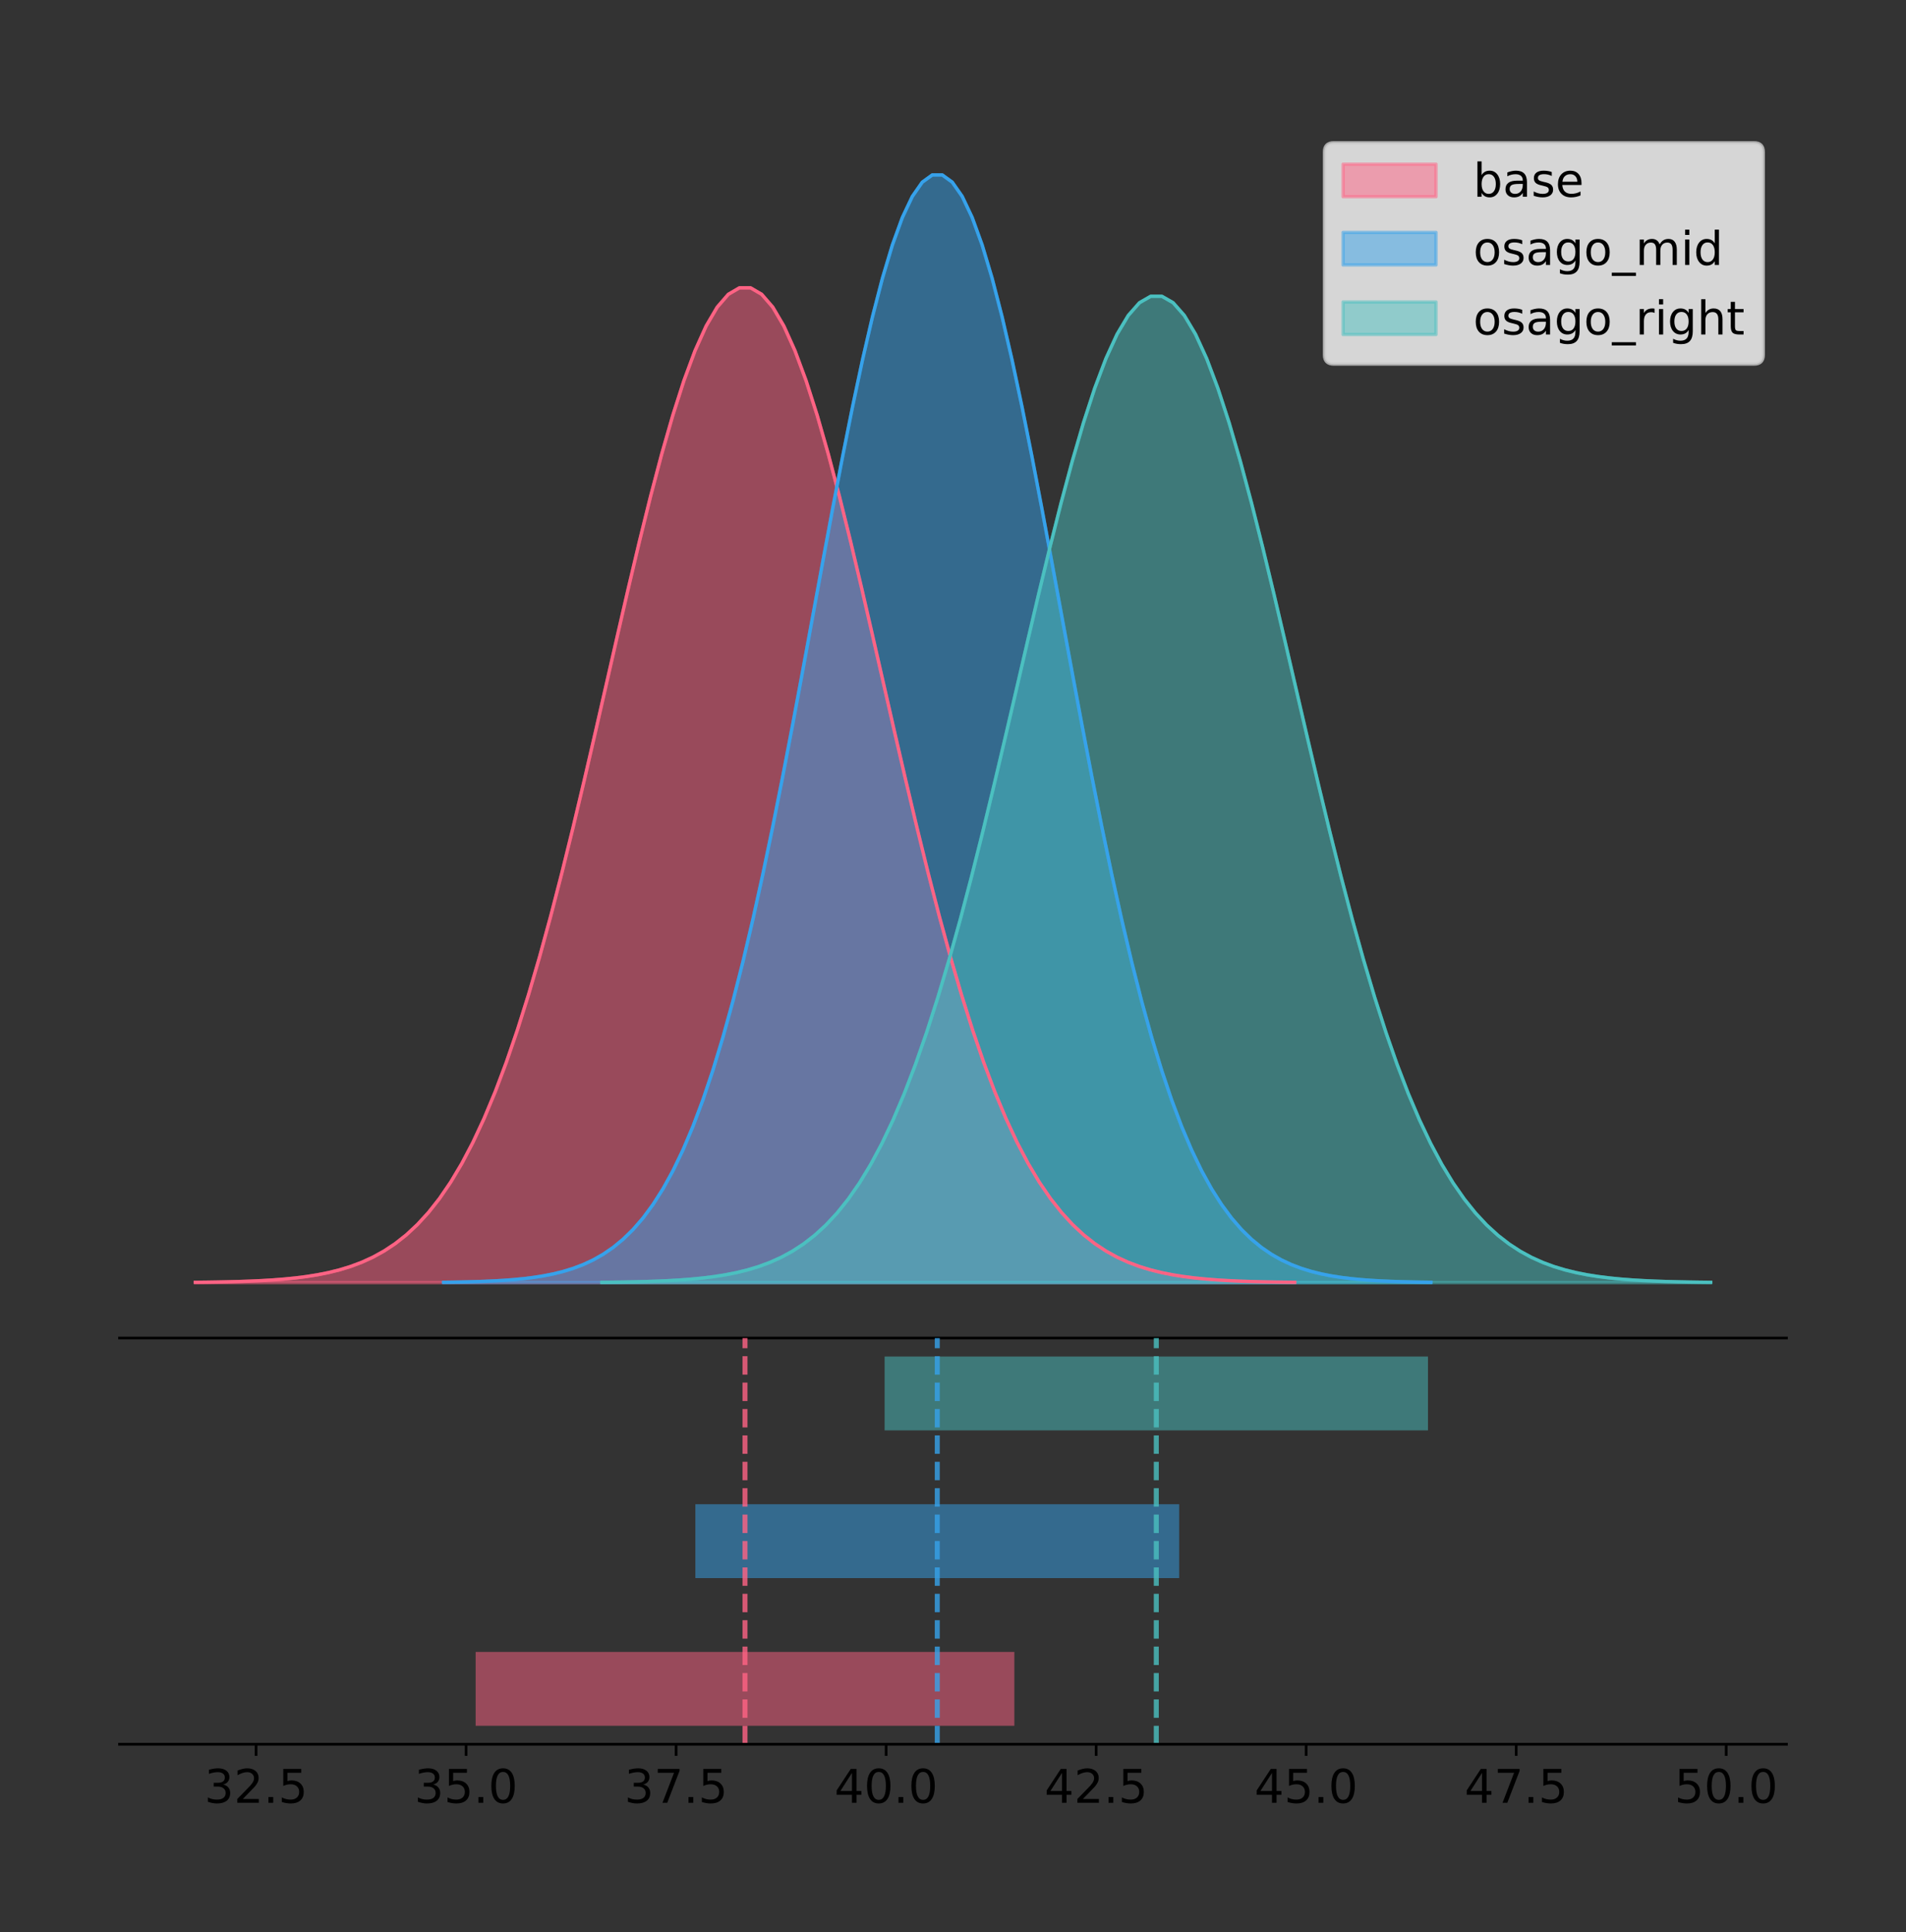 <?xml version="1.0" encoding="utf-8" standalone="no"?>
<!DOCTYPE svg PUBLIC "-//W3C//DTD SVG 1.1//EN"
  "http://www.w3.org/Graphics/SVG/1.1/DTD/svg11.dtd">
<!-- Created with matplotlib (https://matplotlib.org/) -->
<svg height="581.789pt" version="1.1" viewBox="0 0 574.2 581.789" width="574.2pt" xmlns="http://www.w3.org/2000/svg" xmlns:xlink="http://www.w3.org/1999/xlink">
 <rect x="0" y="0" width="574.2" height="581.789" fill="#333333" stroke="none"/>
 <defs>
  <style type="text/css">
*{stroke-linecap:butt;stroke-linejoin:round;}
  </style>
 </defs>
 <g id="figure_1">
  <g id="patch_1">
   <path d="M 0 581.789 
L 574.2 581.789 
L 574.2 0 
L 0 0 
z
" style="fill:none;"/>
  </g>
  <g id="axes_1">
   <g id="patch_2">
    <path d="M 36 402.93 
L 538.2 402.93 
L 538.2 36 
L 36 36 
z
" style="fill:none;"/>
   </g>
   <g id="PolyCollection_1">
    <defs>
     <path d="M 58.827 -195.538 
L 58.827 -195.639 
L 62.173 -195.677 
L 65.519 -195.728 
L 68.864 -195.796 
L 72.21 -195.886 
L 75.555 -196.005 
L 78.901 -196.16 
L 82.247 -196.362 
L 85.592 -196.621 
L 88.938 -196.954 
L 92.284 -197.377 
L 95.629 -197.91 
L 98.975 -198.578 
L 102.321 -199.409 
L 105.666 -200.434 
L 109.012 -201.692 
L 112.357 -203.221 
L 115.703 -205.069 
L 119.049 -207.284 
L 122.394 -209.92 
L 125.74 -213.032 
L 129.086 -216.679 
L 132.431 -220.92 
L 135.777 -225.814 
L 139.122 -231.417 
L 142.468 -237.779 
L 145.814 -244.946 
L 149.159 -252.953 
L 152.505 -261.822 
L 155.851 -271.565 
L 159.196 -282.171 
L 162.542 -293.615 
L 165.888 -305.848 
L 169.233 -318.799 
L 172.579 -332.374 
L 175.924 -346.455 
L 179.27 -360.902 
L 182.616 -375.553 
L 185.961 -390.226 
L 189.307 -404.725 
L 192.653 -418.84 
L 195.998 -432.357 
L 199.344 -445.057 
L 202.69 -456.727 
L 206.035 -467.163 
L 209.381 -476.178 
L 212.726 -483.605 
L 216.072 -489.304 
L 219.418 -493.166 
L 222.763 -495.116 
L 226.109 -495.116 
L 229.455 -493.166 
L 232.8 -489.304 
L 236.146 -483.605 
L 239.491 -476.178 
L 242.837 -467.163 
L 246.183 -456.727 
L 249.528 -445.057 
L 252.874 -432.357 
L 256.22 -418.84 
L 259.565 -404.725 
L 262.911 -390.226 
L 266.257 -375.553 
L 269.602 -360.902 
L 272.948 -346.455 
L 276.293 -332.374 
L 279.639 -318.799 
L 282.985 -305.848 
L 286.33 -293.615 
L 289.676 -282.171 
L 293.022 -271.565 
L 296.367 -261.822 
L 299.713 -252.953 
L 303.059 -244.946 
L 306.404 -237.779 
L 309.75 -231.417 
L 313.095 -225.814 
L 316.441 -220.92 
L 319.787 -216.679 
L 323.132 -213.032 
L 326.478 -209.92 
L 329.824 -207.284 
L 333.169 -205.069 
L 336.515 -203.221 
L 339.86 -201.692 
L 343.206 -200.434 
L 346.552 -199.409 
L 349.897 -198.578 
L 353.243 -197.91 
L 356.589 -197.377 
L 359.934 -196.954 
L 363.28 -196.621 
L 366.626 -196.362 
L 369.971 -196.16 
L 373.317 -196.005 
L 376.662 -195.886 
L 380.008 -195.796 
L 383.354 -195.728 
L 386.699 -195.677 
L 390.045 -195.639 
L 390.045 -195.538 
L 390.045 -195.538 
L 386.699 -195.538 
L 383.354 -195.538 
L 380.008 -195.538 
L 376.662 -195.538 
L 373.317 -195.538 
L 369.971 -195.538 
L 366.626 -195.538 
L 363.28 -195.538 
L 359.934 -195.538 
L 356.589 -195.538 
L 353.243 -195.538 
L 349.897 -195.538 
L 346.552 -195.538 
L 343.206 -195.538 
L 339.86 -195.538 
L 336.515 -195.538 
L 333.169 -195.538 
L 329.824 -195.538 
L 326.478 -195.538 
L 323.132 -195.538 
L 319.787 -195.538 
L 316.441 -195.538 
L 313.095 -195.538 
L 309.75 -195.538 
L 306.404 -195.538 
L 303.059 -195.538 
L 299.713 -195.538 
L 296.367 -195.538 
L 293.022 -195.538 
L 289.676 -195.538 
L 286.33 -195.538 
L 282.985 -195.538 
L 279.639 -195.538 
L 276.293 -195.538 
L 272.948 -195.538 
L 269.602 -195.538 
L 266.257 -195.538 
L 262.911 -195.538 
L 259.565 -195.538 
L 256.22 -195.538 
L 252.874 -195.538 
L 249.528 -195.538 
L 246.183 -195.538 
L 242.837 -195.538 
L 239.491 -195.538 
L 236.146 -195.538 
L 232.8 -195.538 
L 229.455 -195.538 
L 226.109 -195.538 
L 222.763 -195.538 
L 219.418 -195.538 
L 216.072 -195.538 
L 212.726 -195.538 
L 209.381 -195.538 
L 206.035 -195.538 
L 202.69 -195.538 
L 199.344 -195.538 
L 195.998 -195.538 
L 192.653 -195.538 
L 189.307 -195.538 
L 185.961 -195.538 
L 182.616 -195.538 
L 179.27 -195.538 
L 175.924 -195.538 
L 172.579 -195.538 
L 169.233 -195.538 
L 165.888 -195.538 
L 162.542 -195.538 
L 159.196 -195.538 
L 155.851 -195.538 
L 152.505 -195.538 
L 149.159 -195.538 
L 145.814 -195.538 
L 142.468 -195.538 
L 139.122 -195.538 
L 135.777 -195.538 
L 132.431 -195.538 
L 129.086 -195.538 
L 125.74 -195.538 
L 122.394 -195.538 
L 119.049 -195.538 
L 115.703 -195.538 
L 112.357 -195.538 
L 109.012 -195.538 
L 105.666 -195.538 
L 102.321 -195.538 
L 98.975 -195.538 
L 95.629 -195.538 
L 92.284 -195.538 
L 88.938 -195.538 
L 85.592 -195.538 
L 82.247 -195.538 
L 78.901 -195.538 
L 75.555 -195.538 
L 72.21 -195.538 
L 68.864 -195.538 
L 65.519 -195.538 
L 62.173 -195.538 
L 58.827 -195.538 
z
" id="me8f9925a79" style="stroke:#ff6384;stroke-opacity:0.5;"/>
    </defs>
    <g clip-path="url(#pe15a291068)">
     <use style="fill:#ff6384;fill-opacity:0.5;stroke:#ff6384;stroke-opacity:0.5;" x="0" xlink:href="#me8f9925a79" y="581.789"/>
    </g>
   </g>
   <g id="PolyCollection_2">
    <defs>
     <path d="M 133.63 -195.538 
L 133.63 -195.65 
L 136.634 -195.692 
L 139.639 -195.749 
L 142.644 -195.825 
L 145.648 -195.925 
L 148.653 -196.058 
L 151.658 -196.23 
L 154.662 -196.455 
L 157.667 -196.744 
L 160.672 -197.115 
L 163.676 -197.585 
L 166.681 -198.179 
L 169.686 -198.923 
L 172.69 -199.848 
L 175.695 -200.99 
L 178.7 -202.39 
L 181.704 -204.093 
L 184.709 -206.151 
L 187.714 -208.617 
L 190.718 -211.552 
L 193.723 -215.017 
L 196.728 -219.078 
L 199.732 -223.801 
L 202.737 -229.25 
L 205.742 -235.488 
L 208.746 -242.572 
L 211.751 -250.552 
L 214.756 -259.468 
L 217.76 -269.344 
L 220.765 -280.192 
L 223.77 -292.002 
L 226.774 -304.744 
L 229.779 -318.365 
L 232.784 -332.786 
L 235.788 -347.901 
L 238.793 -363.58 
L 241.798 -379.667 
L 244.802 -395.98 
L 247.807 -412.318 
L 250.812 -428.462 
L 253.816 -444.18 
L 256.821 -459.23 
L 259.826 -473.372 
L 262.83 -486.366 
L 265.835 -497.987 
L 268.84 -508.025 
L 271.845 -516.294 
L 274.849 -522.64 
L 277.854 -526.94 
L 280.859 -529.111 
L 283.863 -529.111 
L 286.868 -526.94 
L 289.873 -522.64 
L 292.877 -516.294 
L 295.882 -508.025 
L 298.887 -497.987 
L 301.891 -486.366 
L 304.896 -473.372 
L 307.901 -459.23 
L 310.905 -444.18 
L 313.91 -428.462 
L 316.915 -412.318 
L 319.919 -395.98 
L 322.924 -379.667 
L 325.929 -363.58 
L 328.933 -347.901 
L 331.938 -332.786 
L 334.943 -318.365 
L 337.947 -304.744 
L 340.952 -292.002 
L 343.957 -280.192 
L 346.961 -269.344 
L 349.966 -259.468 
L 352.971 -250.552 
L 355.975 -242.572 
L 358.98 -235.488 
L 361.985 -229.25 
L 364.989 -223.801 
L 367.994 -219.078 
L 370.999 -215.017 
L 374.003 -211.552 
L 377.008 -208.617 
L 380.013 -206.151 
L 383.017 -204.093 
L 386.022 -202.39 
L 389.027 -200.99 
L 392.031 -199.848 
L 395.036 -198.923 
L 398.041 -198.179 
L 401.045 -197.585 
L 404.05 -197.115 
L 407.055 -196.744 
L 410.059 -196.455 
L 413.064 -196.23 
L 416.069 -196.058 
L 419.073 -195.925 
L 422.078 -195.825 
L 425.083 -195.749 
L 428.087 -195.692 
L 431.092 -195.65 
L 431.092 -195.538 
L 431.092 -195.538 
L 428.087 -195.538 
L 425.083 -195.538 
L 422.078 -195.538 
L 419.073 -195.538 
L 416.069 -195.538 
L 413.064 -195.538 
L 410.059 -195.538 
L 407.055 -195.538 
L 404.05 -195.538 
L 401.045 -195.538 
L 398.041 -195.538 
L 395.036 -195.538 
L 392.031 -195.538 
L 389.027 -195.538 
L 386.022 -195.538 
L 383.017 -195.538 
L 380.013 -195.538 
L 377.008 -195.538 
L 374.003 -195.538 
L 370.999 -195.538 
L 367.994 -195.538 
L 364.989 -195.538 
L 361.985 -195.538 
L 358.98 -195.538 
L 355.975 -195.538 
L 352.971 -195.538 
L 349.966 -195.538 
L 346.961 -195.538 
L 343.957 -195.538 
L 340.952 -195.538 
L 337.947 -195.538 
L 334.943 -195.538 
L 331.938 -195.538 
L 328.933 -195.538 
L 325.929 -195.538 
L 322.924 -195.538 
L 319.919 -195.538 
L 316.915 -195.538 
L 313.91 -195.538 
L 310.905 -195.538 
L 307.901 -195.538 
L 304.896 -195.538 
L 301.891 -195.538 
L 298.887 -195.538 
L 295.882 -195.538 
L 292.877 -195.538 
L 289.873 -195.538 
L 286.868 -195.538 
L 283.863 -195.538 
L 280.859 -195.538 
L 277.854 -195.538 
L 274.849 -195.538 
L 271.845 -195.538 
L 268.84 -195.538 
L 265.835 -195.538 
L 262.83 -195.538 
L 259.826 -195.538 
L 256.821 -195.538 
L 253.816 -195.538 
L 250.812 -195.538 
L 247.807 -195.538 
L 244.802 -195.538 
L 241.798 -195.538 
L 238.793 -195.538 
L 235.788 -195.538 
L 232.784 -195.538 
L 229.779 -195.538 
L 226.774 -195.538 
L 223.77 -195.538 
L 220.765 -195.538 
L 217.76 -195.538 
L 214.756 -195.538 
L 211.751 -195.538 
L 208.746 -195.538 
L 205.742 -195.538 
L 202.737 -195.538 
L 199.732 -195.538 
L 196.728 -195.538 
L 193.723 -195.538 
L 190.718 -195.538 
L 187.714 -195.538 
L 184.709 -195.538 
L 181.704 -195.538 
L 178.7 -195.538 
L 175.695 -195.538 
L 172.69 -195.538 
L 169.686 -195.538 
L 166.681 -195.538 
L 163.676 -195.538 
L 160.672 -195.538 
L 157.667 -195.538 
L 154.662 -195.538 
L 151.658 -195.538 
L 148.653 -195.538 
L 145.648 -195.538 
L 142.644 -195.538 
L 139.639 -195.538 
L 136.634 -195.538 
L 133.63 -195.538 
z
" id="m070a7e63ef" style="stroke:#36a2eb;stroke-opacity:0.5;"/>
    </defs>
    <g clip-path="url(#pe15a291068)">
     <use style="fill:#36a2eb;fill-opacity:0.5;stroke:#36a2eb;stroke-opacity:0.5;" x="0" xlink:href="#m070a7e63ef" y="581.789"/>
    </g>
   </g>
   <g id="PolyCollection_3">
    <defs>
     <path d="M 181.315 -195.538 
L 181.315 -195.638 
L 184.689 -195.675 
L 188.063 -195.726 
L 191.438 -195.793 
L 194.812 -195.883 
L 198.186 -196.001 
L 201.56 -196.155 
L 204.935 -196.355 
L 208.309 -196.612 
L 211.683 -196.942 
L 215.058 -197.361 
L 218.432 -197.89 
L 221.806 -198.552 
L 225.181 -199.376 
L 228.555 -200.393 
L 231.929 -201.639 
L 235.304 -203.156 
L 238.678 -204.988 
L 242.052 -207.184 
L 245.427 -209.797 
L 248.801 -212.883 
L 252.175 -216.499 
L 255.55 -220.705 
L 258.924 -225.557 
L 262.298 -231.112 
L 265.673 -237.42 
L 269.047 -244.526 
L 272.421 -252.464 
L 275.796 -261.259 
L 279.17 -270.918 
L 282.544 -281.435 
L 285.919 -292.781 
L 289.293 -304.91 
L 292.667 -317.751 
L 296.042 -331.21 
L 299.416 -345.172 
L 302.79 -359.496 
L 306.165 -374.022 
L 309.539 -388.57 
L 312.913 -402.946 
L 316.288 -416.941 
L 319.662 -430.343 
L 323.036 -442.935 
L 326.411 -454.506 
L 329.785 -464.854 
L 333.159 -473.792 
L 336.533 -481.156 
L 339.908 -486.806 
L 343.282 -490.635 
L 346.656 -492.568 
L 350.031 -492.568 
L 353.405 -490.635 
L 356.779 -486.806 
L 360.154 -481.156 
L 363.528 -473.792 
L 366.902 -464.854 
L 370.277 -454.506 
L 373.651 -442.935 
L 377.025 -430.343 
L 380.4 -416.941 
L 383.774 -402.946 
L 387.148 -388.57 
L 390.523 -374.022 
L 393.897 -359.496 
L 397.271 -345.172 
L 400.646 -331.21 
L 404.02 -317.751 
L 407.394 -304.91 
L 410.769 -292.781 
L 414.143 -281.435 
L 417.517 -270.918 
L 420.892 -261.259 
L 424.266 -252.464 
L 427.64 -244.526 
L 431.015 -237.42 
L 434.389 -231.112 
L 437.763 -225.557 
L 441.138 -220.705 
L 444.512 -216.499 
L 447.886 -212.883 
L 451.261 -209.797 
L 454.635 -207.184 
L 458.009 -204.988 
L 461.384 -203.156 
L 464.758 -201.639 
L 468.132 -200.393 
L 471.506 -199.376 
L 474.881 -198.552 
L 478.255 -197.89 
L 481.629 -197.361 
L 485.004 -196.942 
L 488.378 -196.612 
L 491.752 -196.355 
L 495.127 -196.155 
L 498.501 -196.001 
L 501.875 -195.883 
L 505.25 -195.793 
L 508.624 -195.726 
L 511.998 -195.675 
L 515.373 -195.638 
L 515.373 -195.538 
L 515.373 -195.538 
L 511.998 -195.538 
L 508.624 -195.538 
L 505.25 -195.538 
L 501.875 -195.538 
L 498.501 -195.538 
L 495.127 -195.538 
L 491.752 -195.538 
L 488.378 -195.538 
L 485.004 -195.538 
L 481.629 -195.538 
L 478.255 -195.538 
L 474.881 -195.538 
L 471.506 -195.538 
L 468.132 -195.538 
L 464.758 -195.538 
L 461.384 -195.538 
L 458.009 -195.538 
L 454.635 -195.538 
L 451.261 -195.538 
L 447.886 -195.538 
L 444.512 -195.538 
L 441.138 -195.538 
L 437.763 -195.538 
L 434.389 -195.538 
L 431.015 -195.538 
L 427.64 -195.538 
L 424.266 -195.538 
L 420.892 -195.538 
L 417.517 -195.538 
L 414.143 -195.538 
L 410.769 -195.538 
L 407.394 -195.538 
L 404.02 -195.538 
L 400.646 -195.538 
L 397.271 -195.538 
L 393.897 -195.538 
L 390.523 -195.538 
L 387.148 -195.538 
L 383.774 -195.538 
L 380.4 -195.538 
L 377.025 -195.538 
L 373.651 -195.538 
L 370.277 -195.538 
L 366.902 -195.538 
L 363.528 -195.538 
L 360.154 -195.538 
L 356.779 -195.538 
L 353.405 -195.538 
L 350.031 -195.538 
L 346.656 -195.538 
L 343.282 -195.538 
L 339.908 -195.538 
L 336.533 -195.538 
L 333.159 -195.538 
L 329.785 -195.538 
L 326.411 -195.538 
L 323.036 -195.538 
L 319.662 -195.538 
L 316.288 -195.538 
L 312.913 -195.538 
L 309.539 -195.538 
L 306.165 -195.538 
L 302.79 -195.538 
L 299.416 -195.538 
L 296.042 -195.538 
L 292.667 -195.538 
L 289.293 -195.538 
L 285.919 -195.538 
L 282.544 -195.538 
L 279.17 -195.538 
L 275.796 -195.538 
L 272.421 -195.538 
L 269.047 -195.538 
L 265.673 -195.538 
L 262.298 -195.538 
L 258.924 -195.538 
L 255.55 -195.538 
L 252.175 -195.538 
L 248.801 -195.538 
L 245.427 -195.538 
L 242.052 -195.538 
L 238.678 -195.538 
L 235.304 -195.538 
L 231.929 -195.538 
L 228.555 -195.538 
L 225.181 -195.538 
L 221.806 -195.538 
L 218.432 -195.538 
L 215.058 -195.538 
L 211.683 -195.538 
L 208.309 -195.538 
L 204.935 -195.538 
L 201.56 -195.538 
L 198.186 -195.538 
L 194.812 -195.538 
L 191.438 -195.538 
L 188.063 -195.538 
L 184.689 -195.538 
L 181.315 -195.538 
z
" id="m2593c52a0b" style="stroke:#4bc0c0;stroke-opacity:0.5;"/>
    </defs>
    <g clip-path="url(#pe15a291068)">
     <use style="fill:#4bc0c0;fill-opacity:0.5;stroke:#4bc0c0;stroke-opacity:0.5;" x="0" xlink:href="#m2593c52a0b" y="581.789"/>
    </g>
   </g>
   <g id="line2d_1">
    <path clip-path="url(#pe15a291068)" d="M 58.827 386.151 
L 62.173 386.113 
L 65.519 386.062 
L 68.864 385.994 
L 72.21 385.904 
L 75.555 385.785 
L 78.901 385.629 
L 82.247 385.428 
L 85.592 385.168 
L 88.938 384.835 
L 92.284 384.413 
L 95.629 383.879 
L 98.975 383.211 
L 102.321 382.381 
L 105.666 381.355 
L 109.012 380.098 
L 112.357 378.568 
L 115.703 376.72 
L 119.049 374.505 
L 122.394 371.87 
L 125.74 368.758 
L 129.086 365.11 
L 132.431 360.869 
L 135.777 355.975 
L 139.122 350.373 
L 142.468 344.01 
L 145.814 336.844 
L 149.159 328.837 
L 152.505 319.967 
L 155.851 310.225 
L 159.196 299.618 
L 162.542 288.174 
L 165.888 275.942 
L 169.233 262.991 
L 172.579 249.416 
L 175.924 235.335 
L 179.27 220.888 
L 182.616 206.237 
L 185.961 191.564 
L 189.307 177.065 
L 192.653 162.949 
L 195.998 149.433 
L 199.344 136.732 
L 202.69 125.062 
L 206.035 114.626 
L 209.381 105.611 
L 212.726 98.184 
L 216.072 92.485 
L 219.418 88.624 
L 222.763 86.674 
L 226.109 86.674 
L 229.455 88.624 
L 232.8 92.485 
L 236.146 98.184 
L 239.491 105.611 
L 242.837 114.626 
L 246.183 125.062 
L 249.528 136.732 
L 252.874 149.433 
L 256.22 162.949 
L 259.565 177.065 
L 262.911 191.564 
L 266.257 206.237 
L 269.602 220.888 
L 272.948 235.335 
L 276.293 249.416 
L 279.639 262.991 
L 282.985 275.942 
L 286.33 288.174 
L 289.676 299.618 
L 293.022 310.225 
L 296.367 319.967 
L 299.713 328.837 
L 303.059 336.844 
L 306.404 344.01 
L 309.75 350.373 
L 313.095 355.975 
L 316.441 360.869 
L 319.787 365.11 
L 323.132 368.758 
L 326.478 371.87 
L 329.824 374.505 
L 333.169 376.72 
L 336.515 378.568 
L 339.86 380.098 
L 343.206 381.355 
L 346.552 382.381 
L 349.897 383.211 
L 353.243 383.879 
L 356.589 384.413 
L 359.934 384.835 
L 363.28 385.168 
L 366.626 385.428 
L 369.971 385.629 
L 373.317 385.785 
L 376.662 385.904 
L 380.008 385.994 
L 383.354 386.062 
L 386.699 386.113 
L 390.045 386.151 
" style="fill:none;stroke:#ff6384;stroke-linecap:square;"/>
   </g>
   <g id="line2d_2">
    <path clip-path="url(#pe15a291068)" d="M 133.63 386.139 
L 136.634 386.097 
L 139.639 386.04 
L 142.644 385.965 
L 145.648 385.864 
L 148.653 385.732 
L 151.658 385.559 
L 154.662 385.334 
L 157.667 385.045 
L 160.672 384.675 
L 163.676 384.204 
L 166.681 383.61 
L 169.686 382.867 
L 172.69 381.941 
L 175.695 380.799 
L 178.7 379.399 
L 181.704 377.696 
L 184.709 375.639 
L 187.714 373.172 
L 190.718 370.238 
L 193.723 366.772 
L 196.728 362.711 
L 199.732 357.989 
L 202.737 352.539 
L 205.742 346.301 
L 208.746 339.217 
L 211.751 331.237 
L 214.756 322.322 
L 217.76 312.445 
L 220.765 301.597 
L 223.77 289.787 
L 226.774 277.045 
L 229.779 263.424 
L 232.784 249.004 
L 235.788 233.888 
L 238.793 218.209 
L 241.798 202.123 
L 244.802 185.809 
L 247.807 169.471 
L 250.812 153.327 
L 253.816 137.61 
L 256.821 122.559 
L 259.826 108.418 
L 262.83 95.423 
L 265.835 83.803 
L 268.84 73.765 
L 271.845 65.495 
L 274.849 59.15 
L 277.854 54.85 
L 280.859 52.679 
L 283.863 52.679 
L 286.868 54.85 
L 289.873 59.15 
L 292.877 65.495 
L 295.882 73.765 
L 298.887 83.803 
L 301.891 95.423 
L 304.896 108.418 
L 307.901 122.559 
L 310.905 137.61 
L 313.91 153.327 
L 316.915 169.471 
L 319.919 185.809 
L 322.924 202.123 
L 325.929 218.209 
L 328.933 233.888 
L 331.938 249.004 
L 334.943 263.424 
L 337.947 277.045 
L 340.952 289.787 
L 343.957 301.597 
L 346.961 312.445 
L 349.966 322.322 
L 352.971 331.237 
L 355.975 339.217 
L 358.98 346.301 
L 361.985 352.539 
L 364.989 357.989 
L 367.994 362.711 
L 370.999 366.772 
L 374.003 370.238 
L 377.008 373.172 
L 380.013 375.639 
L 383.017 377.696 
L 386.022 379.399 
L 389.027 380.799 
L 392.031 381.941 
L 395.036 382.867 
L 398.041 383.61 
L 401.045 384.204 
L 404.05 384.675 
L 407.055 385.045 
L 410.059 385.334 
L 413.064 385.559 
L 416.069 385.732 
L 419.073 385.864 
L 422.078 385.965 
L 425.083 386.04 
L 428.087 386.097 
L 431.092 386.139 
" style="fill:none;stroke:#36a2eb;stroke-linecap:square;"/>
   </g>
   <g id="line2d_3">
    <path clip-path="url(#pe15a291068)" d="M 181.315 386.152 
L 184.689 386.114 
L 188.063 386.063 
L 191.438 385.996 
L 194.812 385.907 
L 198.186 385.789 
L 201.56 385.635 
L 204.935 385.435 
L 208.309 385.177 
L 211.683 384.847 
L 215.058 384.428 
L 218.432 383.9 
L 221.806 383.237 
L 225.181 382.414 
L 228.555 381.397 
L 231.929 380.15 
L 235.304 378.633 
L 238.678 376.801 
L 242.052 374.605 
L 245.427 371.992 
L 248.801 368.906 
L 252.175 365.29 
L 255.55 361.085 
L 258.924 356.233 
L 262.298 350.678 
L 265.673 344.37 
L 269.047 337.264 
L 272.421 329.325 
L 275.796 320.531 
L 279.17 310.871 
L 282.544 300.355 
L 285.919 289.008 
L 289.293 276.88 
L 292.667 264.039 
L 296.042 250.579 
L 299.416 236.618 
L 302.79 222.294 
L 306.165 207.768 
L 309.539 193.219 
L 312.913 178.844 
L 316.288 164.848 
L 319.662 151.446 
L 323.036 138.854 
L 326.411 127.283 
L 329.785 116.936 
L 333.159 107.997 
L 336.533 100.634 
L 339.908 94.983 
L 343.282 91.154 
L 346.656 89.221 
L 350.031 89.221 
L 353.405 91.154 
L 356.779 94.983 
L 360.154 100.634 
L 363.528 107.997 
L 366.902 116.936 
L 370.277 127.283 
L 373.651 138.854 
L 377.025 151.446 
L 380.4 164.848 
L 383.774 178.844 
L 387.148 193.219 
L 390.523 207.768 
L 393.897 222.294 
L 397.271 236.618 
L 400.646 250.579 
L 404.02 264.039 
L 407.394 276.88 
L 410.769 289.008 
L 414.143 300.355 
L 417.517 310.871 
L 420.892 320.531 
L 424.266 329.325 
L 427.64 337.264 
L 431.015 344.37 
L 434.389 350.678 
L 437.763 356.233 
L 441.138 361.085 
L 444.512 365.29 
L 447.886 368.906 
L 451.261 371.992 
L 454.635 374.605 
L 458.009 376.801 
L 461.384 378.633 
L 464.758 380.15 
L 468.132 381.397 
L 471.506 382.414 
L 474.881 383.237 
L 478.255 383.9 
L 481.629 384.428 
L 485.004 384.847 
L 488.378 385.177 
L 491.752 385.435 
L 495.127 385.635 
L 498.501 385.789 
L 501.875 385.907 
L 505.25 385.996 
L 508.624 386.063 
L 511.998 386.114 
L 515.373 386.152 
" style="fill:none;stroke:#4bc0c0;stroke-linecap:square;"/>
   </g>
   <g id="patch_3">
    <path d="M 36 402.93 
L 538.2 402.93 
" style="fill:none;stroke:#000000;stroke-linecap:square;stroke-linejoin:miter;stroke-width:0.8;"/>
   </g>
   <g id="legend_1">
    <g id="patch_4">
     <path d="M 401.814 109.627 
L 528.4 109.627 
Q 531.2 109.627 531.2 106.827 
L 531.2 45.8 
Q 531.2 43 528.4 43 
L 401.814 43 
Q 399.014 43 399.014 45.8 
L 399.014 106.827 
Q 399.014 109.627 401.814 109.627 
z
" style="fill:#ffffff;opacity:0.8;stroke:#cccccc;stroke-linejoin:miter;"/>
    </g>
    <g id="patch_5">
     <path d="M 404.614 59.238 
L 432.614 59.238 
L 432.614 49.438 
L 404.614 49.438 
z
" style="fill:#ff6384;opacity:0.5;stroke:#ff6384;stroke-linejoin:miter;"/>
    </g>
    <g id="text_1">
     <!-- base -->
     <defs>
      <path d="M 48.688 27.297 
Q 48.688 37.203 44.609 42.844 
Q 40.531 48.484 33.406 48.484 
Q 26.266 48.484 22.188 42.844 
Q 18.109 37.203 18.109 27.297 
Q 18.109 17.391 22.188 11.75 
Q 26.266 6.109 33.406 6.109 
Q 40.531 6.109 44.609 11.75 
Q 48.688 17.391 48.688 27.297 
z
M 18.109 46.391 
Q 20.953 51.266 25.266 53.625 
Q 29.594 56 35.594 56 
Q 45.562 56 51.781 48.094 
Q 58.016 40.188 58.016 27.297 
Q 58.016 14.406 51.781 6.484 
Q 45.562 -1.422 35.594 -1.422 
Q 29.594 -1.422 25.266 0.953 
Q 20.953 3.328 18.109 8.203 
L 18.109 0 
L 9.078 0 
L 9.078 75.984 
L 18.109 75.984 
z
" id="DejaVuSans-98"/>
      <path d="M 34.281 27.484 
Q 23.391 27.484 19.188 25 
Q 14.984 22.516 14.984 16.5 
Q 14.984 11.719 18.141 8.906 
Q 21.297 6.109 26.703 6.109 
Q 34.188 6.109 38.703 11.406 
Q 43.219 16.703 43.219 25.484 
L 43.219 27.484 
z
M 52.203 31.203 
L 52.203 0 
L 43.219 0 
L 43.219 8.297 
Q 40.141 3.328 35.547 0.953 
Q 30.953 -1.422 24.312 -1.422 
Q 15.922 -1.422 10.953 3.297 
Q 6 8.016 6 15.922 
Q 6 25.141 12.172 29.828 
Q 18.359 34.516 30.609 34.516 
L 43.219 34.516 
L 43.219 35.406 
Q 43.219 41.609 39.141 45 
Q 35.062 48.391 27.688 48.391 
Q 23 48.391 18.547 47.266 
Q 14.109 46.141 10.016 43.891 
L 10.016 52.203 
Q 14.938 54.109 19.578 55.047 
Q 24.219 56 28.609 56 
Q 40.484 56 46.344 49.844 
Q 52.203 43.703 52.203 31.203 
z
" id="DejaVuSans-97"/>
      <path d="M 44.281 53.078 
L 44.281 44.578 
Q 40.484 46.531 36.375 47.5 
Q 32.281 48.484 27.875 48.484 
Q 21.188 48.484 17.844 46.438 
Q 14.5 44.391 14.5 40.281 
Q 14.5 37.156 16.891 35.375 
Q 19.281 33.594 26.516 31.984 
L 29.594 31.297 
Q 39.156 29.25 43.188 25.516 
Q 47.219 21.781 47.219 15.094 
Q 47.219 7.469 41.188 3.016 
Q 35.156 -1.422 24.609 -1.422 
Q 20.219 -1.422 15.453 -0.562 
Q 10.688 0.297 5.422 2 
L 5.422 11.281 
Q 10.406 8.688 15.234 7.391 
Q 20.062 6.109 24.812 6.109 
Q 31.156 6.109 34.562 8.281 
Q 37.984 10.453 37.984 14.406 
Q 37.984 18.062 35.516 20.016 
Q 33.062 21.969 24.703 23.781 
L 21.578 24.516 
Q 13.234 26.266 9.516 29.906 
Q 5.812 33.547 5.812 39.891 
Q 5.812 47.609 11.281 51.797 
Q 16.75 56 26.812 56 
Q 31.781 56 36.172 55.266 
Q 40.578 54.547 44.281 53.078 
z
" id="DejaVuSans-115"/>
      <path d="M 56.203 29.594 
L 56.203 25.203 
L 14.891 25.203 
Q 15.484 15.922 20.484 11.062 
Q 25.484 6.203 34.422 6.203 
Q 39.594 6.203 44.453 7.469 
Q 49.312 8.734 54.109 11.281 
L 54.109 2.781 
Q 49.266 0.734 44.188 -0.344 
Q 39.109 -1.422 33.891 -1.422 
Q 20.797 -1.422 13.156 6.188 
Q 5.516 13.812 5.516 26.812 
Q 5.516 40.234 12.766 48.109 
Q 20.016 56 32.328 56 
Q 43.359 56 49.781 48.891 
Q 56.203 41.797 56.203 29.594 
z
M 47.219 32.234 
Q 47.125 39.594 43.094 43.984 
Q 39.062 48.391 32.422 48.391 
Q 24.906 48.391 20.391 44.141 
Q 15.875 39.891 15.188 32.172 
z
" id="DejaVuSans-101"/>
     </defs>
     <g transform="translate(443.814 59.238)scale(0.14 -0.14)">
      <use xlink:href="#DejaVuSans-98"/>
      <use x="63.477" xlink:href="#DejaVuSans-97"/>
      <use x="124.756" xlink:href="#DejaVuSans-115"/>
      <use x="176.855" xlink:href="#DejaVuSans-101"/>
     </g>
    </g>
    <g id="patch_6">
     <path d="M 404.614 79.787 
L 432.614 79.787 
L 432.614 69.987 
L 404.614 69.987 
z
" style="fill:#36a2eb;opacity:0.5;stroke:#36a2eb;stroke-linejoin:miter;"/>
    </g>
    <g id="text_2">
     <!-- osago_mid -->
     <defs>
      <path d="M 30.609 48.391 
Q 23.391 48.391 19.188 42.75 
Q 14.984 37.109 14.984 27.297 
Q 14.984 17.484 19.156 11.844 
Q 23.344 6.203 30.609 6.203 
Q 37.797 6.203 41.984 11.859 
Q 46.188 17.531 46.188 27.297 
Q 46.188 37.016 41.984 42.703 
Q 37.797 48.391 30.609 48.391 
z
M 30.609 56 
Q 42.328 56 49.016 48.375 
Q 55.719 40.766 55.719 27.297 
Q 55.719 13.875 49.016 6.219 
Q 42.328 -1.422 30.609 -1.422 
Q 18.844 -1.422 12.172 6.219 
Q 5.516 13.875 5.516 27.297 
Q 5.516 40.766 12.172 48.375 
Q 18.844 56 30.609 56 
z
" id="DejaVuSans-111"/>
      <path d="M 45.406 27.984 
Q 45.406 37.75 41.375 43.109 
Q 37.359 48.484 30.078 48.484 
Q 22.859 48.484 18.828 43.109 
Q 14.797 37.75 14.797 27.984 
Q 14.797 18.266 18.828 12.891 
Q 22.859 7.516 30.078 7.516 
Q 37.359 7.516 41.375 12.891 
Q 45.406 18.266 45.406 27.984 
z
M 54.391 6.781 
Q 54.391 -7.172 48.188 -13.984 
Q 42 -20.797 29.203 -20.797 
Q 24.469 -20.797 20.266 -20.094 
Q 16.062 -19.391 12.109 -17.922 
L 12.109 -9.188 
Q 16.062 -11.328 19.922 -12.344 
Q 23.781 -13.375 27.781 -13.375 
Q 36.625 -13.375 41.016 -8.766 
Q 45.406 -4.156 45.406 5.172 
L 45.406 9.625 
Q 42.625 4.781 38.281 2.391 
Q 33.938 0 27.875 0 
Q 17.828 0 11.672 7.656 
Q 5.516 15.328 5.516 27.984 
Q 5.516 40.672 11.672 48.328 
Q 17.828 56 27.875 56 
Q 33.938 56 38.281 53.609 
Q 42.625 51.219 45.406 46.391 
L 45.406 54.688 
L 54.391 54.688 
z
" id="DejaVuSans-103"/>
      <path d="M 50.984 -16.609 
L 50.984 -23.578 
L -0.984 -23.578 
L -0.984 -16.609 
z
" id="DejaVuSans-95"/>
      <path d="M 52 44.188 
Q 55.375 50.25 60.062 53.125 
Q 64.75 56 71.094 56 
Q 79.641 56 84.281 50.016 
Q 88.922 44.047 88.922 33.016 
L 88.922 0 
L 79.891 0 
L 79.891 32.719 
Q 79.891 40.578 77.094 44.375 
Q 74.312 48.188 68.609 48.188 
Q 61.625 48.188 57.562 43.547 
Q 53.516 38.922 53.516 30.906 
L 53.516 0 
L 44.484 0 
L 44.484 32.719 
Q 44.484 40.625 41.703 44.406 
Q 38.922 48.188 33.109 48.188 
Q 26.219 48.188 22.156 43.531 
Q 18.109 38.875 18.109 30.906 
L 18.109 0 
L 9.078 0 
L 9.078 54.688 
L 18.109 54.688 
L 18.109 46.188 
Q 21.188 51.219 25.484 53.609 
Q 29.781 56 35.688 56 
Q 41.656 56 45.828 52.969 
Q 50 49.953 52 44.188 
z
" id="DejaVuSans-109"/>
      <path d="M 9.422 54.688 
L 18.406 54.688 
L 18.406 0 
L 9.422 0 
z
M 9.422 75.984 
L 18.406 75.984 
L 18.406 64.594 
L 9.422 64.594 
z
" id="DejaVuSans-105"/>
      <path d="M 45.406 46.391 
L 45.406 75.984 
L 54.391 75.984 
L 54.391 0 
L 45.406 0 
L 45.406 8.203 
Q 42.578 3.328 38.25 0.953 
Q 33.938 -1.422 27.875 -1.422 
Q 17.969 -1.422 11.734 6.484 
Q 5.516 14.406 5.516 27.297 
Q 5.516 40.188 11.734 48.094 
Q 17.969 56 27.875 56 
Q 33.938 56 38.25 53.625 
Q 42.578 51.266 45.406 46.391 
z
M 14.797 27.297 
Q 14.797 17.391 18.875 11.75 
Q 22.953 6.109 30.078 6.109 
Q 37.203 6.109 41.297 11.75 
Q 45.406 17.391 45.406 27.297 
Q 45.406 37.203 41.297 42.844 
Q 37.203 48.484 30.078 48.484 
Q 22.953 48.484 18.875 42.844 
Q 14.797 37.203 14.797 27.297 
z
" id="DejaVuSans-100"/>
     </defs>
     <g transform="translate(443.814 79.787)scale(0.14 -0.14)">
      <use xlink:href="#DejaVuSans-111"/>
      <use x="61.182" xlink:href="#DejaVuSans-115"/>
      <use x="113.281" xlink:href="#DejaVuSans-97"/>
      <use x="174.561" xlink:href="#DejaVuSans-103"/>
      <use x="238.037" xlink:href="#DejaVuSans-111"/>
      <use x="299.219" xlink:href="#DejaVuSans-95"/>
      <use x="349.219" xlink:href="#DejaVuSans-109"/>
      <use x="446.631" xlink:href="#DejaVuSans-105"/>
      <use x="474.414" xlink:href="#DejaVuSans-100"/>
     </g>
    </g>
    <g id="patch_7">
     <path d="M 404.614 100.726 
L 432.614 100.726 
L 432.614 90.926 
L 404.614 90.926 
z
" style="fill:#4bc0c0;opacity:0.5;stroke:#4bc0c0;stroke-linejoin:miter;"/>
    </g>
    <g id="text_3">
     <!-- osago_right -->
     <defs>
      <path d="M 41.109 46.297 
Q 39.594 47.172 37.812 47.578 
Q 36.031 48 33.891 48 
Q 26.266 48 22.188 43.047 
Q 18.109 38.094 18.109 28.812 
L 18.109 0 
L 9.078 0 
L 9.078 54.688 
L 18.109 54.688 
L 18.109 46.188 
Q 20.953 51.172 25.484 53.578 
Q 30.031 56 36.531 56 
Q 37.453 56 38.578 55.875 
Q 39.703 55.766 41.062 55.516 
z
" id="DejaVuSans-114"/>
      <path d="M 54.891 33.016 
L 54.891 0 
L 45.906 0 
L 45.906 32.719 
Q 45.906 40.484 42.875 44.328 
Q 39.844 48.188 33.797 48.188 
Q 26.516 48.188 22.312 43.547 
Q 18.109 38.922 18.109 30.906 
L 18.109 0 
L 9.078 0 
L 9.078 75.984 
L 18.109 75.984 
L 18.109 46.188 
Q 21.344 51.125 25.703 53.562 
Q 30.078 56 35.797 56 
Q 45.219 56 50.047 50.172 
Q 54.891 44.344 54.891 33.016 
z
" id="DejaVuSans-104"/>
      <path d="M 18.312 70.219 
L 18.312 54.688 
L 36.812 54.688 
L 36.812 47.703 
L 18.312 47.703 
L 18.312 18.016 
Q 18.312 11.328 20.141 9.422 
Q 21.969 7.516 27.594 7.516 
L 36.812 7.516 
L 36.812 0 
L 27.594 0 
Q 17.188 0 13.234 3.875 
Q 9.281 7.766 9.281 18.016 
L 9.281 47.703 
L 2.688 47.703 
L 2.688 54.688 
L 9.281 54.688 
L 9.281 70.219 
z
" id="DejaVuSans-116"/>
     </defs>
     <g transform="translate(443.814 100.726)scale(0.14 -0.14)">
      <use xlink:href="#DejaVuSans-111"/>
      <use x="61.182" xlink:href="#DejaVuSans-115"/>
      <use x="113.281" xlink:href="#DejaVuSans-97"/>
      <use x="174.561" xlink:href="#DejaVuSans-103"/>
      <use x="238.037" xlink:href="#DejaVuSans-111"/>
      <use x="299.219" xlink:href="#DejaVuSans-95"/>
      <use x="349.219" xlink:href="#DejaVuSans-114"/>
      <use x="390.332" xlink:href="#DejaVuSans-105"/>
      <use x="418.115" xlink:href="#DejaVuSans-103"/>
      <use x="481.592" xlink:href="#DejaVuSans-104"/>
      <use x="544.971" xlink:href="#DejaVuSans-116"/>
     </g>
    </g>
   </g>
  </g>
  <g id="axes_2">
   <g id="patch_8">
    <path d="M 36 525.24 
L 538.2 525.24 
L 538.2 402.93 
L 36 402.93 
z
" style="fill:none;"/>
   </g>
   <g id="patch_9">
    <path clip-path="url(#p59f138312e)" d="M 143.288 519.68 
L 305.584 519.68 
L 305.584 497.442 
L 143.288 497.442 
z
" style="fill:#ff6384;opacity:0.5;"/>
   </g>
   <g id="patch_10">
    <path clip-path="url(#p59f138312e)" d="M 209.483 475.204 
L 355.239 475.204 
L 355.239 452.966 
L 209.483 452.966 
z
" style="fill:#36a2eb;opacity:0.5;"/>
   </g>
   <g id="patch_11">
    <path clip-path="url(#p59f138312e)" d="M 266.499 430.728 
L 430.188 430.728 
L 430.188 408.49 
L 266.499 408.49 
z
" style="fill:#4bc0c0;opacity:0.5;"/>
   </g>
   <g id="matplotlib.axis_1">
    <g id="xtick_1">
     <g id="line2d_4">
      <defs>
       <path d="M 0 0 
L 0 3.5 
" id="me933577216" style="stroke:#000000;stroke-width:0.8;"/>
      </defs>
      <g>
       <use style="stroke:#000000;stroke-width:0.8;" x="77.147" xlink:href="#me933577216" y="525.24"/>
      </g>
     </g>
     <g id="text_4">
      <!-- 32.5 -->
      <defs>
       <path d="M 40.578 39.312 
Q 47.656 37.797 51.625 33 
Q 55.609 28.219 55.609 21.188 
Q 55.609 10.406 48.188 4.484 
Q 40.766 -1.422 27.094 -1.422 
Q 22.516 -1.422 17.656 -0.516 
Q 12.797 0.391 7.625 2.203 
L 7.625 11.719 
Q 11.719 9.328 16.594 8.109 
Q 21.484 6.891 26.812 6.891 
Q 36.078 6.891 40.938 10.547 
Q 45.797 14.203 45.797 21.188 
Q 45.797 27.641 41.281 31.266 
Q 36.766 34.906 28.719 34.906 
L 20.219 34.906 
L 20.219 43.016 
L 29.109 43.016 
Q 36.375 43.016 40.234 45.922 
Q 44.094 48.828 44.094 54.297 
Q 44.094 59.906 40.109 62.906 
Q 36.141 65.922 28.719 65.922 
Q 24.656 65.922 20.016 65.031 
Q 15.375 64.156 9.812 62.312 
L 9.812 71.094 
Q 15.438 72.656 20.344 73.438 
Q 25.25 74.219 29.594 74.219 
Q 40.828 74.219 47.359 69.109 
Q 53.906 64.016 53.906 55.328 
Q 53.906 49.266 50.438 45.094 
Q 46.969 40.922 40.578 39.312 
z
" id="DejaVuSans-51"/>
       <path d="M 19.188 8.297 
L 53.609 8.297 
L 53.609 0 
L 7.328 0 
L 7.328 8.297 
Q 12.938 14.109 22.625 23.891 
Q 32.328 33.688 34.812 36.531 
Q 39.547 41.844 41.422 45.531 
Q 43.312 49.219 43.312 52.781 
Q 43.312 58.594 39.234 62.25 
Q 35.156 65.922 28.609 65.922 
Q 23.969 65.922 18.812 64.312 
Q 13.672 62.703 7.812 59.422 
L 7.812 69.391 
Q 13.766 71.781 18.938 73 
Q 24.125 74.219 28.422 74.219 
Q 39.75 74.219 46.484 68.547 
Q 53.219 62.891 53.219 53.422 
Q 53.219 48.922 51.531 44.891 
Q 49.859 40.875 45.406 35.406 
Q 44.188 33.984 37.641 27.219 
Q 31.109 20.453 19.188 8.297 
z
" id="DejaVuSans-50"/>
       <path d="M 10.688 12.406 
L 21 12.406 
L 21 0 
L 10.688 0 
z
" id="DejaVuSans-46"/>
       <path d="M 10.797 72.906 
L 49.516 72.906 
L 49.516 64.594 
L 19.828 64.594 
L 19.828 46.734 
Q 21.969 47.469 24.109 47.828 
Q 26.266 48.188 28.422 48.188 
Q 40.625 48.188 47.75 41.5 
Q 54.891 34.812 54.891 23.391 
Q 54.891 11.625 47.562 5.094 
Q 40.234 -1.422 26.906 -1.422 
Q 22.312 -1.422 17.547 -0.641 
Q 12.797 0.141 7.719 1.703 
L 7.719 11.625 
Q 12.109 9.234 16.797 8.062 
Q 21.484 6.891 26.703 6.891 
Q 35.156 6.891 40.078 11.328 
Q 45.016 15.766 45.016 23.391 
Q 45.016 31 40.078 35.438 
Q 35.156 39.891 26.703 39.891 
Q 22.75 39.891 18.812 39.016 
Q 14.891 38.141 10.797 36.281 
z
" id="DejaVuSans-53"/>
      </defs>
      <g transform="translate(61.561 542.878)scale(0.14 -0.14)">
       <use xlink:href="#DejaVuSans-51"/>
       <use x="63.623" xlink:href="#DejaVuSans-50"/>
       <use x="127.246" xlink:href="#DejaVuSans-46"/>
       <use x="159.033" xlink:href="#DejaVuSans-53"/>
      </g>
     </g>
    </g>
    <g id="xtick_2">
     <g id="line2d_5">
      <g>
       <use style="stroke:#000000;stroke-width:0.8;" x="140.416" xlink:href="#me933577216" y="525.24"/>
      </g>
     </g>
     <g id="text_5">
      <!-- 35.0 -->
      <defs>
       <path d="M 31.781 66.406 
Q 24.172 66.406 20.328 58.906 
Q 16.5 51.422 16.5 36.375 
Q 16.5 21.391 20.328 13.891 
Q 24.172 6.391 31.781 6.391 
Q 39.453 6.391 43.281 13.891 
Q 47.125 21.391 47.125 36.375 
Q 47.125 51.422 43.281 58.906 
Q 39.453 66.406 31.781 66.406 
z
M 31.781 74.219 
Q 44.047 74.219 50.516 64.516 
Q 56.984 54.828 56.984 36.375 
Q 56.984 17.969 50.516 8.266 
Q 44.047 -1.422 31.781 -1.422 
Q 19.531 -1.422 13.062 8.266 
Q 6.594 17.969 6.594 36.375 
Q 6.594 54.828 13.062 64.516 
Q 19.531 74.219 31.781 74.219 
z
" id="DejaVuSans-48"/>
      </defs>
      <g transform="translate(124.83 542.878)scale(0.14 -0.14)">
       <use xlink:href="#DejaVuSans-51"/>
       <use x="63.623" xlink:href="#DejaVuSans-53"/>
       <use x="127.246" xlink:href="#DejaVuSans-46"/>
       <use x="159.033" xlink:href="#DejaVuSans-48"/>
      </g>
     </g>
    </g>
    <g id="xtick_3">
     <g id="line2d_6">
      <g>
       <use style="stroke:#000000;stroke-width:0.8;" x="203.686" xlink:href="#me933577216" y="525.24"/>
      </g>
     </g>
     <g id="text_6">
      <!-- 37.5 -->
      <defs>
       <path d="M 8.203 72.906 
L 55.078 72.906 
L 55.078 68.703 
L 28.609 0 
L 18.312 0 
L 43.219 64.594 
L 8.203 64.594 
z
" id="DejaVuSans-55"/>
      </defs>
      <g transform="translate(188.1 542.878)scale(0.14 -0.14)">
       <use xlink:href="#DejaVuSans-51"/>
       <use x="63.623" xlink:href="#DejaVuSans-55"/>
       <use x="127.246" xlink:href="#DejaVuSans-46"/>
       <use x="159.033" xlink:href="#DejaVuSans-53"/>
      </g>
     </g>
    </g>
    <g id="xtick_4">
     <g id="line2d_7">
      <g>
       <use style="stroke:#000000;stroke-width:0.8;" x="266.956" xlink:href="#me933577216" y="525.24"/>
      </g>
     </g>
     <g id="text_7">
      <!-- 40.0 -->
      <defs>
       <path d="M 37.797 64.312 
L 12.891 25.391 
L 37.797 25.391 
z
M 35.203 72.906 
L 47.609 72.906 
L 47.609 25.391 
L 58.016 25.391 
L 58.016 17.188 
L 47.609 17.188 
L 47.609 0 
L 37.797 0 
L 37.797 17.188 
L 4.891 17.188 
L 4.891 26.703 
z
" id="DejaVuSans-52"/>
      </defs>
      <g transform="translate(251.37 542.878)scale(0.14 -0.14)">
       <use xlink:href="#DejaVuSans-52"/>
       <use x="63.623" xlink:href="#DejaVuSans-48"/>
       <use x="127.246" xlink:href="#DejaVuSans-46"/>
       <use x="159.033" xlink:href="#DejaVuSans-48"/>
      </g>
     </g>
    </g>
    <g id="xtick_5">
     <g id="line2d_8">
      <g>
       <use style="stroke:#000000;stroke-width:0.8;" x="330.226" xlink:href="#me933577216" y="525.24"/>
      </g>
     </g>
     <g id="text_8">
      <!-- 42.5 -->
      <g transform="translate(314.64 542.878)scale(0.14 -0.14)">
       <use xlink:href="#DejaVuSans-52"/>
       <use x="63.623" xlink:href="#DejaVuSans-50"/>
       <use x="127.246" xlink:href="#DejaVuSans-46"/>
       <use x="159.033" xlink:href="#DejaVuSans-53"/>
      </g>
     </g>
    </g>
    <g id="xtick_6">
     <g id="line2d_9">
      <g>
       <use style="stroke:#000000;stroke-width:0.8;" x="393.495" xlink:href="#me933577216" y="525.24"/>
      </g>
     </g>
     <g id="text_9">
      <!-- 45.0 -->
      <g transform="translate(377.91 542.878)scale(0.14 -0.14)">
       <use xlink:href="#DejaVuSans-52"/>
       <use x="63.623" xlink:href="#DejaVuSans-53"/>
       <use x="127.246" xlink:href="#DejaVuSans-46"/>
       <use x="159.033" xlink:href="#DejaVuSans-48"/>
      </g>
     </g>
    </g>
    <g id="xtick_7">
     <g id="line2d_10">
      <g>
       <use style="stroke:#000000;stroke-width:0.8;" x="456.765" xlink:href="#me933577216" y="525.24"/>
      </g>
     </g>
     <g id="text_10">
      <!-- 47.5 -->
      <g transform="translate(441.179 542.878)scale(0.14 -0.14)">
       <use xlink:href="#DejaVuSans-52"/>
       <use x="63.623" xlink:href="#DejaVuSans-55"/>
       <use x="127.246" xlink:href="#DejaVuSans-46"/>
       <use x="159.033" xlink:href="#DejaVuSans-53"/>
      </g>
     </g>
    </g>
    <g id="xtick_8">
     <g id="line2d_11">
      <g>
       <use style="stroke:#000000;stroke-width:0.8;" x="520.035" xlink:href="#me933577216" y="525.24"/>
      </g>
     </g>
     <g id="text_11">
      <!-- 50.0 -->
      <g transform="translate(504.449 542.878)scale(0.14 -0.14)">
       <use xlink:href="#DejaVuSans-53"/>
       <use x="63.623" xlink:href="#DejaVuSans-48"/>
       <use x="127.246" xlink:href="#DejaVuSans-46"/>
       <use x="159.033" xlink:href="#DejaVuSans-48"/>
      </g>
     </g>
    </g>
   </g>
   <g id="line2d_12">
    <path clip-path="url(#p59f138312e)" d="M 224.436 525.24 
L 224.436 402.93 
" style="fill:none;stroke:#ff6384;stroke-dasharray:5.55,2.4;stroke-dashoffset:0;stroke-opacity:0.8;stroke-width:1.5;"/>
   </g>
   <g id="line2d_13">
    <path clip-path="url(#p59f138312e)" d="M 282.361 525.24 
L 282.361 402.93 
" style="fill:none;stroke:#36a2eb;stroke-dasharray:5.55,2.4;stroke-dashoffset:0;stroke-opacity:0.8;stroke-width:1.5;"/>
   </g>
   <g id="line2d_14">
    <path clip-path="url(#p59f138312e)" d="M 348.344 525.24 
L 348.344 402.93 
" style="fill:none;stroke:#4bc0c0;stroke-dasharray:5.55,2.4;stroke-dashoffset:0;stroke-opacity:0.8;stroke-width:1.5;"/>
   </g>
   <g id="patch_12">
    <path d="M 36 525.24 
L 538.2 525.24 
" style="fill:none;stroke:#000000;stroke-linecap:square;stroke-linejoin:miter;stroke-width:0.8;"/>
   </g>
  </g>
 </g>
 <defs>
  <clipPath id="pe15a291068">
   <rect height="366.93" width="502.2" x="36" y="36"/>
  </clipPath>
  <clipPath id="p59f138312e">
   <rect height="122.31" width="502.2" x="36" y="402.93"/>
  </clipPath>
 </defs>
</svg>
